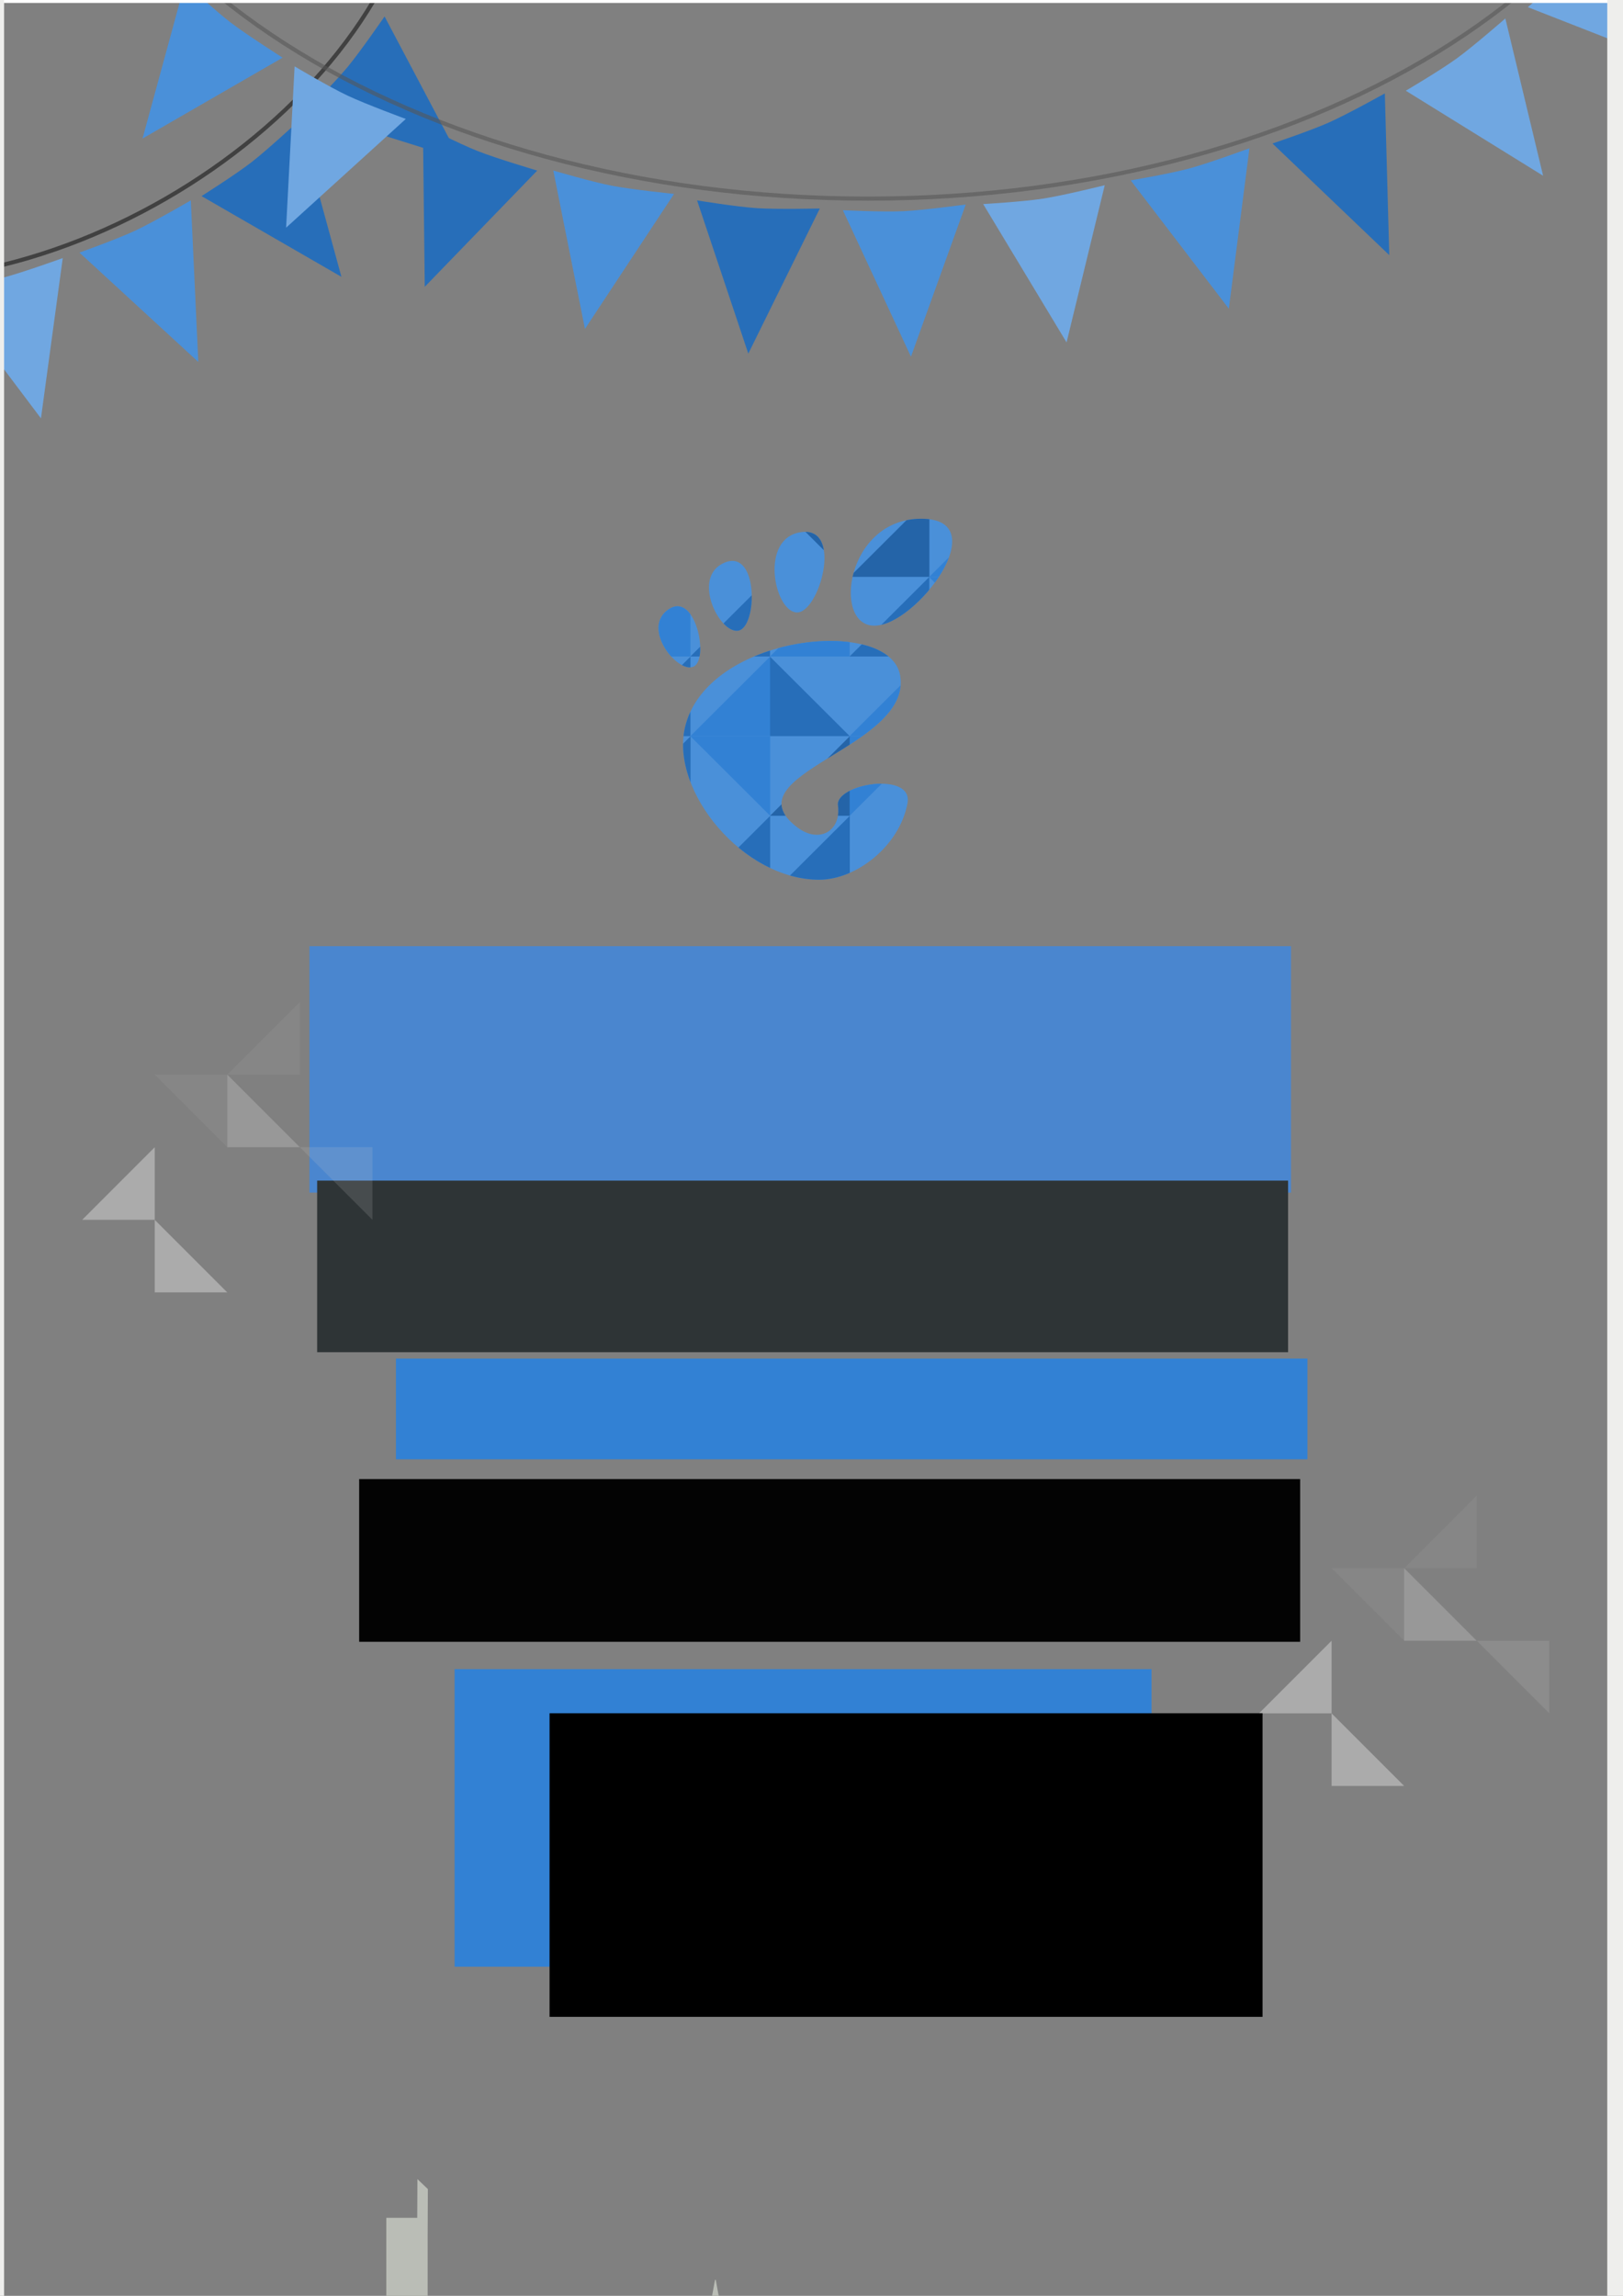 <svg xmlns="http://www.w3.org/2000/svg" xmlns:svg="http://www.w3.org/2000/svg" id="svg8" width="210mm" height="297mm" version="1.1" viewBox="0 0 210 297"><rect x="0" y="0" width="210" height="297" fill="#808080" stroke="none"/><defs id="defs2"><clipPath id="clipPath11622" clipPathUnits="userSpaceOnUse"><g id="g11624" transform="matrix(0.97,0,0,0.97,2344.661,919.358)"><g id="g11626"><path id="path11628" fill="#2e3436" d="m -1380.549,-396.694 c -11.948,0 -14.193,17.022 -7.469,17.022 6.721,0.001 19.421,-17.022 7.469,-17.022 z"/><path id="path11630" fill="#2e3436" d="m -1400.394,-381.782 c 3.582,0.22 7.508,-13.66 0.78,-12.788 -6.726,0.873 -4.361,12.571 -0.78,12.788 z"/><path id="path11632" fill="#2e3436" d="m -1416.799,-373.157 c 2.545,-1.122 0.327,-12.084 -4.003,-9.092 -4.327,2.991 1.458,10.212 4.003,9.092 z"/><path id="path11634" fill="#2e3436" d="m -1409.627,-378.894 c 3.032,-0.619 3.197,-13.05 -2.206,-10.82 -5.406,2.23 -0.821,11.438 2.206,10.82 z"/><path id="path11636" fill="#2e3436" d="m -1393.798,-351.072 c 0.537,4.105 -3.014,6.134 -6.491,3.487 -11.07,-8.428 18.329,-12.634 16.39,-24.147 -1.606,-9.558 -30.933,-6.617 -34.273,8.34 -2.261,10.114 9.305,24.147 21.371,24.147 5.938,0 12.785,-5.361 14.067,-12.151 0.977,-5.179 -11.514,-3.102 -11.064,0.324 z"/></g></g></clipPath></defs><g id="layer1"><path color="#000" style="isolation:auto;mix-blend-mode:normal;solid-color:#000;solid-opacity:1" id="rect5063-1-8-7-3-7-5-9-2-2-2-9-0-9-3-6" fill="#276eb9" fill-opacity="1" fill-rule="nonzero" stroke="none" stroke-dasharray="none" stroke-dashoffset="0" stroke-linecap="round" stroke-linejoin="round" stroke-miterlimit="4" stroke-opacity="1" stroke-width=".529" d="M 39.598,14.382 59.541,20.629 49.759,2.131 c 0,0 -3.075,4.465 -4.769,6.52 -1.694,2.055 -5.392,5.731 -5.392,5.731 z" clip-rule="nonzero" color-interpolation="sRGB" color-interpolation-filters="linearRGB" color-rendering="auto" display="inline" enable-background="accumulate" image-rendering="auto" opacity="1" overflow="visible" shape-rendering="auto" text-rendering="auto" vector-effect="none" visibility="visible"/><ellipse color-interpolation="sRGB" style="isolation:auto;mix-blend-mode:normal;solid-color:#000;solid-opacity:1" id="path4485" cx="5.725" cy="-1.898" fill="none" fill-opacity="1" fill-rule="nonzero" stroke="#000" stroke-dasharray="none" stroke-dashoffset="0" stroke-linecap="round" stroke-linejoin="round" stroke-miterlimit="4" stroke-opacity="1" stroke-width=".529" clip-rule="nonzero" color="#000" color-interpolation-filters="linearRGB" color-rendering="auto" display="inline" enable-background="accumulate" image-rendering="auto" opacity=".491" overflow="visible" rx="54.523" ry="34.879" shape-rendering="auto" text-rendering="auto" transform="rotate(-30)" vector-effect="none" visibility="visible"/><path id="path4485-3" fill="#565656" fill-opacity=".58" fill-rule="nonzero" stroke="none" stroke-dasharray="none" stroke-dashoffset="0" stroke-linecap="round" stroke-linejoin="round" stroke-miterlimit="4" stroke-opacity="1" stroke-width=".529" d="m 112.287,-111.412 c -29.503,0 -56.216,7.667 -75.572,20.082 -19.356,12.415 -31.367,29.598 -31.367,48.604 10e-8,19.005 12.011,36.189 31.367,48.604 19.356,12.415 46.069,20.082 75.572,20.082 29.503,0 56.218,-7.667 75.574,-20.082 19.356,-12.415 31.365,-29.598 31.365,-48.604 0,-19.005 -12.009,-36.189 -31.365,-48.604 -19.356,-12.415 -46.071,-20.082 -75.574,-20.082 z m 0,0.529 c 29.412,0 56.034,7.649 75.287,19.998 19.253,12.349 31.123,29.376 31.123,48.158 0,18.782 -11.87,35.809 -31.123,48.158 C 168.321,17.78 141.699,25.43 112.287,25.43 82.876,25.43 56.253,17.78 37,5.432 17.747,-6.917 5.877,-23.944 5.877,-42.727 5.877,-61.509 17.747,-78.536 37,-90.885 56.253,-103.234 82.876,-110.883 112.287,-110.883 Z" baseline-shift="baseline" clip-rule="nonzero" color="#000" color-interpolation="sRGB" color-interpolation-filters="linearRGB" color-rendering="auto" direction="ltr" display="inline" dominant-baseline="auto" enable-background="accumulate" font-family="sans-serif" font-size="medium" font-stretch="normal" font-style="normal" font-variant="normal" font-weight="normal" image-rendering="auto" letter-spacing="normal" opacity="1" overflow="visible" shape-rendering="auto" text-anchor="start" text-decoration="none" text-rendering="auto" vector-effect="none" visibility="visible" word-spacing="normal" writing-mode="lr-tb" style="line-height:normal;font-variant-ligatures:normal;font-variant-position:normal;font-variant-caps:normal;font-variant-numeric:normal;font-variant-alternates:normal;font-feature-settings:normal;text-indent:0;text-align:start;text-decoration-line:none;text-decoration-style:solid;text-decoration-color:#000;text-transform:none;text-orientation:mixed;white-space:normal;shape-padding:0;isolation:auto;mix-blend-mode:normal;solid-color:#000;solid-opacity:1"/><flowRoot id="flowRoot7910" fill="#4a86cf" fill-opacity="1" stroke="none" stroke-width=".938" font-family="Source Sans Pro" font-size="35" font-stretch="normal" font-style="normal" font-variant="normal" font-weight="normal" letter-spacing="0" text-anchor="middle" transform="matrix(0.282,0,0,0.282,-509.199,-850.098)" word-spacing="0" writing-mode="lr-tb" xml:space="preserve" style="line-height:125%;-inkscape-font-specification:'Source Sans Pro, Normal';text-align:center"><flowRegion id="flowRegion7912" stroke-width=".938"><rect id="rect7914" width="450.366" height="113.044" x="1947.652" y="3448.592" fill="#4a86cf" fill-opacity="1" stroke-width=".938" font-family="Source Sans Pro" font-size="35" font-stretch="normal" font-style="normal" font-variant="normal" font-weight="normal" text-anchor="middle" writing-mode="lr-tb" style="line-height:125%;-inkscape-font-specification:'Source Sans Pro, Normal';text-align:center"/></flowRegion><flowPara id="flowPara7916" fill="#4a86cf" fill-opacity="1" stroke-width=".938" font-family="Source Sans Pro" font-size="35" font-stretch="normal" font-style="normal" font-variant="normal" font-weight="200" text-anchor="middle" writing-mode="lr-tb" style="line-height:125%;-inkscape-font-specification:'Source Sans Pro Ultra-Light';text-align:center">Invitation to GNOME&apos;s</flowPara><flowPara id="flowPara4699" fill="#4a86cf" fill-opacity="1" stroke-width=".938" font-family="Source Sans Pro" font-size="35" font-stretch="normal" font-style="normal" font-variant="normal" font-weight="200" text-anchor="middle" writing-mode="lr-tb" style="line-height:125%;-inkscape-font-specification:'Source Sans Pro Ultra-Light';text-align:center">20th anniversary</flowPara></flowRoot><flowRoot id="flowRoot25360" fill="#2e3436" fill-opacity="1" stroke="none" stroke-linecap="butt" stroke-linejoin="miter" stroke-opacity="1" stroke-width="1.6" display="inline" enable-background="new" font-family="Source Sans Pro" font-size="11.238" font-stretch="normal" font-style="normal" font-variant="normal" font-weight="normal" letter-spacing=".04" text-anchor="start" transform="matrix(0.353,0,0,0.352,-206.063,-66.007)" word-spacing="0" writing-mode="lr-tb" xml:space="preserve" style="line-height:150%;-inkscape-font-specification:'Source Sans Pro, Normal';text-align:start"><flowRegion id="flowRegion25342" fill="#2e3436" stroke-width="1.6"><rect id="rect25340" width="355.885" height="63.06" x="700" y="621.417" fill="#2e3436" stroke-width="1.6" font-family="Source Sans Pro" font-size="11.238" font-stretch="normal" font-style="normal" font-variant="normal" font-weight="normal" text-anchor="start" writing-mode="lr-tb" style="line-height:150%;-inkscape-font-specification:'Source Sans Pro, Normal';text-align:start"/></flowRegion><flowPara style="text-align:center" id="flowPara25358" fill="#2e3436" stroke-width="1.6" font-size="12.001" text-anchor="middle">This year, the GNOME project will have been running for twenty years. To celebrate this occasion, a special celebration will be taking place during GUADEC.</flowPara></flowRoot><g id="g6776" fill="#c9c9c9" fill-opacity="1" stroke-width="1.665" display="inline" opacity=".828" transform="matrix(0.313,0,0,-0.313,117.059,431.228)"><path id="path6778" fill="#c9c9c9" fill-opacity="1" stroke-width="1.665" d="m 266.464,669.588 -30,30 h 30 z" enable-background="new" opacity=".2"/><path id="path6780" fill="#c9c9c9" fill-opacity="1" stroke-width="1.665" d="m 206.464,699.59 -30,29.998 h 30 z" enable-background="new" opacity=".1"/><path id="path6782" fill="#c9c9c9" fill-opacity="1" stroke-width="1.665" d="m 206.464,729.588 29.999,30.003 v -30.003 z" enable-background="new" opacity=".1"/><path id="path6784" fill="#c9c9c9" fill-opacity="1" stroke-width="1.665" d="m 206.464,729.587 30,-29.999 h -30 z" enable-background="new" opacity=".4"/><path id="path6786" fill="#c9c9c9" fill-opacity="1" stroke-width="1.665" d="m 176.464,699.593 -29.993,-30.004 h 29.993 z" enable-background="new" opacity=".7"/><path id="path6788" fill="#c9c9c9" fill-opacity="1" stroke-width="1.665" d="m 206.464,639.588 -30,29.997 v -29.997 z" enable-background="new" opacity=".7"/></g><g id="g7936" stroke-width=".938" clip-path="url(#clipPath11622)" transform="matrix(0.838,0,0,0.838,-723.437,-380.858)"><rect id="rect7938" width="121.958" height="172.076" x="920.665" y="469.801" fill="#4a90d9" fill-opacity="1" fill-rule="nonzero" stroke="none" stroke-width=".937" color="#000" display="inline" enable-background="accumulate" overflow="visible" visibility="visible" style="marker:none"/><g id="g7940" fill="#276eb9" fill-opacity="1" stroke-width=".938"><path id="path7944" fill="#276eb9" fill-opacity="1" fill-rule="nonzero" stroke="none" stroke-width=".938" d="M 933.035,494.367 V 482.096 H 920.729 Z" color="#000" display="inline" enable-background="accumulate" overflow="visible" visibility="visible" style="marker:none"/><path id="path7946" fill="#276eb9" fill-opacity="1" fill-rule="nonzero" stroke="none" stroke-width=".938" d="m 969.913,482.096 v 12.272 H 957.606 Z" color="#000" display="inline" enable-background="accumulate" overflow="visible" visibility="visible" style="marker:none"/><path id="path7948" fill="#276eb9" fill-opacity="1" fill-rule="nonzero" stroke="none" stroke-width=".938" d="m 933.021,494.388 v 12.272 h -12.307 z" color="#000" display="inline" enable-background="accumulate" overflow="visible" visibility="visible" style="marker:none"/><path id="path7950" fill="#276eb9" fill-opacity="1" fill-rule="nonzero" stroke="none" stroke-width=".938" d="m 945.314,494.388 v 12.272 h -12.307 z" color="#000" display="inline" enable-background="accumulate" overflow="visible" visibility="visible" style="marker:none"/><path id="path7952" fill="#276eb9" fill-opacity="1" fill-rule="nonzero" stroke="none" stroke-width=".938" d="m 957.606,494.388 v 12.272 h -12.307 z" color="#000" display="inline" enable-background="accumulate" overflow="visible" visibility="visible" style="marker:none"/><path id="path7956" fill="#276eb9" fill-opacity="1" fill-rule="nonzero" stroke="none" stroke-width=".938" d="M 933.021,518.952 V 506.68 H 920.714 Z" color="#000" display="inline" enable-background="accumulate" overflow="visible" visibility="visible" style="marker:none"/><path id="path7958" fill="#276eb9" fill-opacity="1" fill-rule="nonzero" stroke="none" stroke-width=".938" d="m 945.314,506.68 v 12.272 h -12.307 z" color="#000" display="inline" enable-background="accumulate" overflow="visible" visibility="visible" style="marker:none"/><path id="path7960" fill="#276eb9" fill-opacity="1" fill-rule="nonzero" stroke="none" stroke-width=".938" d="M 945.299,518.952 V 506.68 H 957.606 Z" color="#000" display="inline" enable-background="accumulate" overflow="visible" visibility="visible" style="marker:none"/><path id="path7978" fill="#276eb9" fill-opacity="1" fill-rule="nonzero" stroke="none" stroke-width=".938" d="m 969.898,555.85 v 12.272 h -12.307 z" color="#000" display="inline" enable-background="accumulate" overflow="visible" visibility="visible" style="marker:none"/><path id="path7998" fill="#276eb9" fill-opacity="1" fill-rule="nonzero" stroke="none" stroke-width=".938" d="m 1019.082,518.973 v 12.272 h -12.307 z" color="#000" display="inline" enable-background="accumulate" overflow="visible" visibility="visible" style="marker:none"/><path id="path8000" fill="#276eb9" fill-opacity="1" fill-rule="nonzero" stroke="none" stroke-width=".938" d="m 982.191,543.558 v 12.272 h -12.307 z" color="#000" display="inline" enable-background="accumulate" overflow="visible" visibility="visible" style="marker:none"/><path id="path8002" fill="#276eb9" fill-opacity="1" fill-rule="nonzero" stroke="none" stroke-width=".938" d="m 1006.776,543.558 v 12.272 h -12.307 z" color="#000" display="inline" enable-background="accumulate" overflow="visible" visibility="visible" style="marker:none"/><path id="path8004" fill="#276eb9" fill-opacity="1" fill-rule="nonzero" stroke="none" stroke-width=".938" d="m 982.177,555.85 v 12.272 h 12.307 z" color="#000" display="inline" enable-background="accumulate" overflow="visible" visibility="visible" style="marker:none"/><path id="path8012" fill="#276eb9" fill-opacity="1" fill-rule="nonzero" stroke="none" stroke-width=".938" d="m 969.913,568.143 v 12.272 H 957.606 Z" color="#000" display="inline" enable-background="accumulate" overflow="visible" visibility="visible" style="marker:none"/><path id="path8018" fill="#276eb9" fill-opacity="1" fill-rule="nonzero" stroke="none" stroke-width=".938" d="m 969.913,580.435 v 12.272 H 957.606 Z" color="#000" display="inline" enable-background="accumulate" overflow="visible" visibility="visible" style="marker:none"/><path id="path8026" fill="#276eb9" fill-opacity="1" fill-rule="nonzero" stroke="none" stroke-width=".938" d="M 982.205,580.435 V 592.707 h -12.307 z" color="#000" display="inline" enable-background="accumulate" overflow="visible" visibility="visible" style="marker:none"/><path id="path8028" fill="#276eb9" fill-opacity="1" fill-rule="nonzero" stroke="none" stroke-width=".938" d="m 994.498,580.435 v 12.272 h -12.307 z" color="#000" display="inline" enable-background="accumulate" overflow="visible" visibility="visible" style="marker:none"/><path id="path8030" fill="#276eb9" fill-opacity="1" fill-rule="nonzero" stroke="none" stroke-width=".938" d="m 1006.79,580.435 v 12.272 h -12.307 z" color="#000" display="inline" enable-background="accumulate" overflow="visible" visibility="visible" style="marker:none"/><path id="path8050" fill="#276eb9" fill-opacity="1" fill-rule="nonzero" stroke="none" stroke-width=".938" d="m 1042.666,532.266 -11.304,11.273 h 11.304 z" color="#000" display="inline" enable-background="accumulate" overflow="visible" visibility="visible" style="marker:none"/></g><g id="g8066" fill="#2464a8" fill-opacity="1" stroke-width=".938" transform="translate(-159.526)"><path id="path8068" fill="#2464a8" fill-opacity="1" fill-rule="nonzero" stroke="none" stroke-width=".938" d="m 1092.562,469.803 v 12.272 h -12.307 z" color="#000" display="inline" enable-background="accumulate" overflow="visible" visibility="visible" style="marker:none"/><path id="path8070" fill="#2464a8" fill-opacity="1" fill-rule="nonzero" stroke="none" stroke-width=".938" d="m 1104.854,469.803 v 12.272 h -12.307 z" color="#000" display="inline" enable-background="accumulate" overflow="visible" visibility="visible" style="marker:none"/><path id="path8074" fill="#2464a8" fill-opacity="1" fill-rule="nonzero" stroke="none" stroke-width=".938" d="m 1104.854,482.096 v 12.272 h -12.307 z" color="#000" display="inline" enable-background="accumulate" overflow="visible" visibility="visible" style="marker:none"/><path id="path8084" fill="#2464a8" fill-opacity="1" fill-rule="nonzero" stroke="none" stroke-width=".938" d="m 1166.316,531.265 v 12.272 h -12.307 z" color="#000" display="inline" enable-background="accumulate" overflow="visible" visibility="visible" style="marker:none"/><path id="path8090" fill="#2464a8" fill-opacity="1" fill-rule="nonzero" stroke="none" stroke-width=".938" d="m 1154.024,568.143 v 12.272 h -12.307 z" color="#000" display="inline" enable-background="accumulate" overflow="visible" visibility="visible" style="marker:none"/><path id="path8096" fill="#2464a8" fill-opacity="1" fill-rule="nonzero" stroke="none" stroke-width=".938" d="m 1190.901,482.096 v 12.272 h -12.307 z" color="#000" display="inline" enable-background="accumulate" overflow="visible" visibility="visible" style="marker:none"/><path id="path8098" fill="#2464a8" fill-opacity="1" fill-rule="nonzero" stroke="none" stroke-width=".938" d="m 1190.888,482.097 v 12.272 l 11.304,-11.273 v -0.999 z" color="#000" display="inline" enable-background="accumulate" overflow="visible" visibility="visible" style="marker:none"/><path id="path8108" fill="#2464a8" fill-opacity="1" fill-rule="nonzero" stroke="none" stroke-width=".938" d="m 1154.024,543.414 v -12.272 h -12.307 z" color="#000" display="inline" enable-background="accumulate" overflow="visible" visibility="visible" style="marker:none"/></g><g id="g8110" fill="#3281d4" fill-opacity="1" stroke-width=".938" transform="translate(-319.052)"><path id="path8122" fill="#3281d4" fill-opacity="1" fill-rule="nonzero" stroke="none" stroke-width=".938" d="m 1288.951,543.558 v 12.272 h -12.307 z" color="#000" display="inline" enable-background="accumulate" overflow="visible" visibility="visible" style="marker:none"/><path id="path8136" fill="#3281d4" fill-opacity="1" fill-rule="nonzero" stroke="none" stroke-width=".938" d="M 1301.258,518.973 V 531.245 H 1288.951 Z" color="#000" display="inline" enable-background="accumulate" overflow="visible" visibility="visible" style="marker:none"/><path id="path8138" fill="#3281d4" fill-opacity="1" fill-rule="nonzero" stroke="none" stroke-width=".938" d="m 1313.55,518.973 v 12.272 h -12.307 z" color="#000" display="inline" enable-background="accumulate" overflow="visible" visibility="visible" style="marker:none"/><path id="path8140" fill="#3281d4" fill-opacity="1" fill-rule="nonzero" stroke="none" stroke-width=".938" d="M 1325.843,518.973 V 531.245 H 1313.536 Z" color="#000" display="inline" enable-background="accumulate" overflow="visible" visibility="visible" style="marker:none"/><path id="path8142" fill="#3281d4" fill-opacity="1" fill-rule="nonzero" stroke="none" stroke-width=".938" d="M 1301.258,543.537 V 531.265 H 1288.951 Z" color="#000" display="inline" enable-background="accumulate" overflow="visible" visibility="visible" style="marker:none"/><path id="path8146" fill="#3281d4" fill-opacity="1" fill-rule="nonzero" stroke="none" stroke-width=".938" d="m 1338.135,531.265 v 12.272 h -12.307 z" color="#000" display="inline" enable-background="accumulate" overflow="visible" visibility="visible" style="marker:none"/><path id="path8148" fill="#3281d4" fill-opacity="1" fill-rule="nonzero" stroke="none" stroke-width=".938" d="m 1313.536,543.558 v 12.272 h -12.307 z" color="#000" display="inline" enable-background="accumulate" overflow="visible" visibility="visible" style="marker:none"/><path id="path8150" fill="#3281d4" fill-opacity="1" fill-rule="nonzero" stroke="none" stroke-width=".938" d="m 1338.121,555.83 v -12.272 h -12.307 z" color="#000" display="inline" enable-background="accumulate" overflow="visible" visibility="visible" style="marker:none"/><path id="path8152" fill="#3281d4" fill-opacity="1" fill-rule="nonzero" stroke="none" stroke-width=".938" d="m 1301.244,555.85 v 12.272 h -12.307 z" color="#000" display="inline" enable-background="accumulate" overflow="visible" visibility="visible" style="marker:none"/><path id="path8154" fill="#3281d4" fill-opacity="1" fill-rule="nonzero" stroke="none" stroke-width=".938" d="m 1325.828,555.85 v 12.272 h -12.307 z" color="#000" display="inline" enable-background="accumulate" overflow="visible" visibility="visible" style="marker:none"/><path id="path8168" fill="#3281d4" fill-opacity="1" fill-rule="nonzero" stroke="none" stroke-width=".938" d="M 1301.258,580.415 V 568.143 H 1288.951 Z" color="#000" display="inline" enable-background="accumulate" overflow="visible" visibility="visible" style="marker:none"/><path id="path8170" fill="#3281d4" fill-opacity="1" fill-rule="nonzero" stroke="none" stroke-width=".938" d="m 1351.072,580.415 v -12.272 h 12.307 z" color="#000" display="inline" enable-background="accumulate" overflow="visible" visibility="visible" style="marker:none"/><path id="path8186" fill="#3281d4" fill-opacity="1" fill-rule="nonzero" stroke="none" stroke-width=".938" d="m 1313.536,580.415 v -12.272 h 12.307 z" color="#000" display="inline" enable-background="accumulate" overflow="visible" visibility="visible" style="marker:none"/></g></g><path color="#000" style="isolation:auto;mix-blend-mode:normal;solid-color:#000;solid-opacity:1" id="rect5063-1-8-7-3-7-5-9-2-2" fill="#276eb9" fill-opacity="1" fill-rule="nonzero" stroke="none" stroke-dasharray="none" stroke-dashoffset="0" stroke-linecap="round" stroke-linejoin="round" stroke-miterlimit="4" stroke-opacity="1" stroke-width=".529" d="m 90.194,25.925 6.629,19.819 9.253,-18.769 c 0,0 -5.42,0.126 -8.078,-0.041 -2.658,-0.167 -7.804,-1.009 -7.804,-1.009 z" clip-rule="nonzero" color-interpolation="sRGB" color-interpolation-filters="linearRGB" color-rendering="auto" display="inline" enable-background="accumulate" image-rendering="auto" opacity="1" overflow="visible" shape-rendering="auto" text-rendering="auto" vector-effect="none" visibility="visible"/><rect id="rect5363-2" width="137.323" height="138.071" x="-137.51" y="-63.894" fill="#fff" fill-opacity="1" fill-rule="nonzero" stroke="none" stroke-dasharray="none" stroke-dashoffset="0" stroke-linecap="round" stroke-linejoin="round" stroke-miterlimit="4" stroke-opacity="1" stroke-width=".529" clip-rule="nonzero" color="#000" color-interpolation="sRGB" color-interpolation-filters="linearRGB" color-rendering="auto" display="inline" enable-background="accumulate" image-rendering="auto" opacity="1" overflow="visible" shape-rendering="auto" text-rendering="auto" vector-effect="none" visibility="visible" style="isolation:auto;mix-blend-mode:normal;solid-color:#000;solid-opacity:1"/><path id="path8696" fill="#babdb6" fill-opacity="1" fill-rule="nonzero" stroke="none" stroke-dasharray="none" stroke-dashoffset="0" stroke-linecap="butt" stroke-linejoin="miter" stroke-miterlimit="4" stroke-opacity="1" stroke-width=".158" marker-end="none" marker-mid="none" marker-start="none" d="m 55.362,283.19 -0.029,5.826 v 26.008 h -3.915 v -12.856 l -1.432,-1.129 v -14.13 h 3.999 l 0.024,-5.005 z" clip-rule="nonzero" color="#000" color-interpolation="sRGB" color-interpolation-filters="linearRGB" color-rendering="auto" display="inline" enable-background="accumulate" image-rendering="auto" opacity="1" overflow="visible" paint-order="normal" shape-rendering="auto" text-rendering="auto" visibility="visible" style="isolation:auto;mix-blend-mode:normal;solid-color:#000;solid-opacity:1;marker:none"/><path clip-path="none" style="isolation:auto;mix-blend-mode:normal;solid-color:#000;solid-opacity:1;marker:none" id="path7917" fill="#babdb6" fill-opacity="1" fill-rule="nonzero" stroke="none" stroke-dasharray="none" stroke-dashoffset="0" stroke-linecap="square" stroke-linejoin="miter" stroke-miterlimit="4" stroke-opacity="1" stroke-width=".249" marker-end="none" marker-mid="none" marker-start="none" d="m 64.695,306.59 c -5.73,0.005 -10.591,2.601 -11.429,6.104 h 22.861 c -0.838,-3.504 -5.701,-6.1 -11.432,-6.104 z m 0,2.08 c 0.253,0 0.457,0.204 0.457,0.457 0,0.253 -0.204,0.457 -0.457,0.457 -0.253,0 -0.457,-0.204 -0.457,-0.457 0,-0.253 0.204,-0.457 0.457,-0.457 z" clip-rule="nonzero" color="#000" color-interpolation="sRGB" color-interpolation-filters="linearRGB" color-rendering="auto" display="inline" enable-background="accumulate" image-rendering="auto" opacity="1" overflow="visible" paint-order="normal" shape-rendering="auto" text-rendering="auto" vector-effect="none" visibility="visible"/><path clip-rule="nonzero" style="isolation:auto;mix-blend-mode:normal;solid-color:#000;solid-opacity:1;marker:none" id="path8078-3" fill="#babdb6" fill-opacity="1" fill-rule="nonzero" stroke="none" stroke-dasharray="none" stroke-dashoffset="0" stroke-linecap="square" stroke-linejoin="miter" stroke-miterlimit="4" stroke-opacity="1" stroke-width=".249" marker-end="none" marker-mid="none" marker-start="none" d="m 92.515,294.937 -1.031,5.657 -0.176,0.025 0.025,-0.327 h -0.251 l -0.126,0.93 v 1.332 l -0.176,-0.553 -0.358,1.338 v 6.959 h 2.091 0.103 2.091 v -6.959 l -0.358,-1.338 -0.176,0.553 v -1.332 l -0.126,-0.93 H 93.795 l 0.025,0.327 -0.176,-0.025 -1.031,-5.657 z" color="#000" color-interpolation="sRGB" color-interpolation-filters="linearRGB" color-rendering="auto" display="inline" enable-background="accumulate" image-rendering="auto" opacity="1" overflow="visible" paint-order="normal" shape-rendering="auto" text-rendering="auto" vector-effect="none" visibility="visible"/><path clip-rule="nonzero" style="isolation:auto;mix-blend-mode:normal;solid-color:#000;solid-opacity:1;marker:none" id="path8083" fill="#babdb6" fill-opacity="1" fill-rule="nonzero" stroke="none" stroke-dasharray="none" stroke-dashoffset="0" stroke-linecap="square" stroke-linejoin="miter" stroke-miterlimit="4" stroke-opacity="1" stroke-width=".249" marker-end="none" marker-mid="none" marker-start="none" d="m 151.01,303.673 -1.548,0.815 h -0.263 l -13.592,7.847 16.483,-0.218 v -7.071 c 0,-0.316 -0.167,-0.558 -0.564,-0.558 h -1.865 l 1.379,-0.725 h 0.651 l 0.128,-0.081 z" color="#000" color-interpolation="sRGB" color-interpolation-filters="linearRGB" color-rendering="auto" display="inline" enable-background="accumulate" image-rendering="auto" opacity="1" overflow="visible" paint-order="normal" shape-rendering="auto" text-rendering="auto" vector-effect="none" visibility="visible"/><path clip-rule="nonzero" style="isolation:auto;mix-blend-mode:normal;solid-color:#000;solid-opacity:1;marker:none" id="rect8088" fill="#babdb6" fill-opacity="1" fill-rule="nonzero" stroke="none" stroke-dasharray="none" stroke-dashoffset="0" stroke-linecap="square" stroke-linejoin="miter" stroke-miterlimit="4" stroke-opacity="1" stroke-width=".249" marker-end="none" marker-mid="none" marker-start="none" d="m 128.752,304.896 -0.024,2.794 V 312.75 h 10.299 v -2.914 h -2.519 l -1.034,-2.146 h -5.581 l -0.049,-2.778 -0.346,-0.015 -0.028,2.588 -0.322,0.205 -0.049,-2.778 z" color="#000" color-interpolation="sRGB" color-interpolation-filters="linearRGB" color-rendering="auto" display="inline" enable-background="accumulate" image-rendering="auto" opacity="1" overflow="visible" paint-order="normal" shape-rendering="auto" text-rendering="auto" vector-effect="none" visibility="visible"/><path clip-rule="nonzero" style="isolation:auto;mix-blend-mode:normal;solid-color:#000;solid-opacity:1;marker:none" id="path8095" fill="#babdb6" fill-opacity="1" fill-rule="nonzero" stroke="none" stroke-dasharray="none" stroke-dashoffset="0" stroke-linecap="square" stroke-linejoin="miter" stroke-miterlimit="4" stroke-opacity="1" stroke-width=".249" marker-end="none" marker-mid="none" marker-start="none" d="m 108.683,299.443 -0.044,0.334 c -0.686,0.032 -1.251,0.511 -1.356,1.144 -0.008,0.047 -0.144,0.095 -0.146,0.148 h 0.547 c 0.011,-0.195 0.173,-0.348 0.368,-0.348 0.195,1.3e-4 0.357,0.153 0.368,0.348 h 0.11 0.36 0.115 c 0.011,-0.195 0.173,-0.348 0.368,-0.348 0.195,1.3e-4 0.357,0.153 0.368,0.348 h 0.544 c -0.003,-0.056 -0.139,-0.098 -0.148,-0.148 -0.111,-0.644 -0.697,-1.134 -1.402,-1.146 l -0.043,-0.332 z m -0.631,1.346 c -0.166,-4e-5 -0.301,0.135 -0.301,0.301 7e-5,0.002 1.3e-4,0.003 1.8e-4,0.006 h -0.003 v 0.036 h -0.476 c 0.135,0.184 0.209,0.405 0.209,0.634 -5.4e-4,0.271 -0.104,0.532 -0.289,0.731 l -0.076,-0.162 -0.204,-0.002 0.01,0.634 h -0.371 v 8.869 h 4.33 v -8.869 h -0.371 l 0.01,-0.634 -0.204,0.002 -0.077,0.162 c -0.185,-0.198 -0.288,-0.459 -0.289,-0.731 1.3e-4,-0.229 0.074,-0.451 0.209,-0.634 h -0.49 v -0.062 h 0.002 c -0.011,-0.158 -0.142,-0.28 -0.3,-0.28 -0.166,-4e-5 -0.301,0.135 -0.301,0.301 7e-5,0.002 1.2e-4,0.003 1.9e-4,0.006 h -0.003 v 0.036 h -0.18 -0.36 -0.18 v -0.062 h 0.002 c -0.011,-0.158 -0.142,-0.28 -0.3,-0.28 z" color="#000" color-interpolation="sRGB" color-interpolation-filters="linearRGB" color-rendering="auto" display="inline" enable-background="accumulate" image-rendering="auto" opacity="1" overflow="visible" paint-order="normal" shape-rendering="auto" text-rendering="auto" vector-effect="none" visibility="visible"/><path clip-rule="nonzero" style="isolation:auto;mix-blend-mode:normal;solid-color:#000;solid-opacity:1;marker:none" id="path8114-1" fill="#babdb6" fill-opacity="1" fill-rule="nonzero" stroke="none" stroke-dasharray="none" stroke-dashoffset="0" stroke-linecap="square" stroke-linejoin="miter" stroke-miterlimit="4" stroke-opacity="1" stroke-width=".249" marker-end="none" marker-mid="none" marker-start="none" d="m 45.517,306.904 -1.444,2.502 v 3.306 h 1.846 v -2.943 h 0.005 a 0.675,0.675 0 0 1 0.673,-0.636 0.675,0.675 0 0 1 0.675,0.675 0.675,0.675 0 0 1 -0.005,0.079 v 2.825 h 0.491 v -2.943 h 0.005 a 0.675,0.675 0 0 1 0.673,-0.636 0.675,0.675 0 0 1 0.675,0.675 0.675,0.675 0 0 1 -0.005,0.079 v 2.825 h 0.491 v -2.943 h 0.005 a 0.675,0.675 0 0 1 0.673,-0.636 0.675,0.675 0 0 1 0.675,0.675 0.675,0.675 0 0 1 -0.005,0.079 v 2.825 h 1.864 v -5.808 z" color="#000" color-interpolation="sRGB" color-interpolation-filters="linearRGB" color-rendering="auto" display="inline" enable-background="accumulate" image-rendering="auto" opacity="1" overflow="visible" paint-order="normal" shape-rendering="auto" text-rendering="auto" vector-effect="none" visibility="visible"/><path clip-rule="nonzero" style="isolation:auto;mix-blend-mode:normal;solid-color:#000;solid-opacity:1;marker:none" id="rect8129" fill="#babdb6" fill-opacity="1" fill-rule="nonzero" stroke="none" stroke-dasharray="none" stroke-dashoffset="0" stroke-linecap="square" stroke-linejoin="miter" stroke-miterlimit="4" stroke-opacity="1" stroke-width=".249" marker-end="none" marker-mid="none" marker-start="none" d="m 75.939,310.499 h 4.224 l 1.006,2.615 H 75.939 Z" color="#000" color-interpolation="sRGB" color-interpolation-filters="linearRGB" color-rendering="auto" display="inline" enable-background="accumulate" image-rendering="auto" opacity="1" overflow="visible" paint-order="normal" shape-rendering="auto" text-rendering="auto" vector-effect="none" visibility="visible"/><path clip-rule="nonzero" style="isolation:auto;mix-blend-mode:normal;solid-color:#000;solid-opacity:1;marker:none" id="rect8131" fill="#babdb6" fill-opacity="1" fill-rule="nonzero" stroke="none" stroke-dasharray="none" stroke-dashoffset="0" stroke-linecap="square" stroke-linejoin="miter" stroke-miterlimit="4" stroke-opacity="1" stroke-width=".249" marker-end="none" marker-mid="none" marker-start="none" d="m 81.068,309.996 1.013,-1.529 0.853,1.529 h 15.487 v 2.615 H 81.068 Z" color="#000" color-interpolation="sRGB" color-interpolation-filters="linearRGB" color-rendering="auto" display="inline" enable-background="accumulate" image-rendering="auto" opacity="1" overflow="visible" paint-order="normal" shape-rendering="auto" text-rendering="auto" vector-effect="none" visibility="visible"/><rect id="rect8135" width=".569" height="1.707" x="84.25" y="309.238" fill="#babdb6" fill-opacity="1" fill-rule="nonzero" stroke="none" stroke-dasharray="none" stroke-dashoffset="0" stroke-linecap="square" stroke-linejoin="miter" stroke-miterlimit="4" stroke-opacity="1" stroke-width=".249" marker-end="none" marker-mid="none" marker-start="none" clip-rule="nonzero" color="#000" color-interpolation="sRGB" color-interpolation-filters="linearRGB" color-rendering="auto" display="inline" enable-background="accumulate" image-rendering="auto" opacity="1" overflow="visible" paint-order="normal" shape-rendering="auto" text-rendering="auto" vector-effect="none" visibility="visible" style="isolation:auto;mix-blend-mode:normal;solid-color:#000;solid-opacity:1;marker:none"/><rect id="rect8137" width=".533" height="1.28" x="85.032" y="309.523" fill="#babdb6" fill-opacity="1" fill-rule="nonzero" stroke="none" stroke-dasharray="none" stroke-dashoffset="0" stroke-linecap="square" stroke-linejoin="miter" stroke-miterlimit="4" stroke-opacity="1" stroke-width=".249" marker-end="none" marker-mid="none" marker-start="none" clip-rule="nonzero" color="#000" color-interpolation="sRGB" color-interpolation-filters="linearRGB" color-rendering="auto" display="inline" enable-background="accumulate" image-rendering="auto" opacity="1" overflow="visible" paint-order="normal" shape-rendering="auto" text-rendering="auto" vector-effect="none" visibility="visible" style="isolation:auto;mix-blend-mode:normal;solid-color:#000;solid-opacity:1;marker:none"/><path clip-rule="nonzero" style="isolation:auto;mix-blend-mode:normal;solid-color:#000;solid-opacity:1;marker:none" id="path8139" fill="#babdb6" fill-opacity="1" fill-rule="nonzero" stroke="none" stroke-dasharray="none" stroke-dashoffset="0" stroke-linecap="square" stroke-linejoin="miter" stroke-miterlimit="4" stroke-opacity="1" stroke-width=".249" marker-end="none" marker-mid="none" marker-start="none" d="m 101.618,307.546 a 4.207,1.886 0 0 0 -4.207,1.886 4.207,1.886 0 0 0 0.076,0.351 h 0.324 v 2.538 h 7.613 v -2.538 h 0.325 a 4.207,1.886 0 0 0 0.076,-0.351 4.207,1.886 0 0 0 -4.207,-1.886 z m -1.514,2.27 h 0.642 v 1.903 h -0.642 z m 1.221,0 h 0.641 v 1.903 h -0.641 z m 1.2,0 h 0.641 v 1.903 h -0.641 z" color="#000" color-interpolation="sRGB" color-interpolation-filters="linearRGB" color-rendering="auto" display="inline" enable-background="accumulate" image-rendering="auto" opacity="1" overflow="visible" paint-order="normal" shape-rendering="auto" text-rendering="auto" vector-effect="none" visibility="visible"/><rect id="rect8161" width="6.516" height="1.275" x="104.734" y="310.882" fill="#babdb6" fill-opacity="1" fill-rule="nonzero" stroke="none" stroke-dasharray="none" stroke-dashoffset="0" stroke-linecap="square" stroke-linejoin="miter" stroke-miterlimit="4" stroke-opacity="1" stroke-width=".249" marker-end="none" marker-mid="none" marker-start="none" clip-rule="nonzero" color="#000" color-interpolation="sRGB" color-interpolation-filters="linearRGB" color-rendering="auto" display="inline" enable-background="accumulate" image-rendering="auto" opacity="1" overflow="visible" paint-order="normal" shape-rendering="auto" text-rendering="auto" vector-effect="none" visibility="visible" style="isolation:auto;mix-blend-mode:normal;solid-color:#000;solid-opacity:1;marker:none"/><path clip-rule="nonzero" style="isolation:auto;mix-blend-mode:normal;solid-color:#000;solid-opacity:1;marker:none" id="rect8180" fill="#babdb6" fill-opacity="1" fill-rule="nonzero" stroke="none" stroke-dasharray="none" stroke-dashoffset="0" stroke-linecap="square" stroke-linejoin="miter" stroke-miterlimit="4" stroke-opacity="1" stroke-width=".249" marker-end="none" marker-mid="none" marker-start="none" d="m 119.044,307.581 -3.871,1.186 v 0.414 h -0.918 v 3.473 h 9.666 v -3.473 h -1.284 v -0.414 z m -2.485,2.268 h 0.667 v 1.803 h -0.667 z m 1.091,0 h 0.667 v 1.803 h -0.667 z m 1.091,0 h 0.667 v 1.803 h -0.667 z m 1.091,0 h 0.667 v 1.803 h -0.667 z m 1.091,0 h 0.667 v 1.803 h -0.667 z" color="#000" color-interpolation="sRGB" color-interpolation-filters="linearRGB" color-rendering="auto" display="inline" enable-background="accumulate" image-rendering="auto" opacity="1" overflow="visible" paint-order="normal" shape-rendering="auto" text-rendering="auto" vector-effect="none" visibility="visible"/><rect id="rect8186" width="2.003" height="2.204" x="112.424" y="310.016" fill="#babdb6" fill-opacity="1" fill-rule="nonzero" stroke="none" stroke-dasharray="none" stroke-dashoffset="0" stroke-linecap="square" stroke-linejoin="miter" stroke-miterlimit="4" stroke-opacity="1" stroke-width=".249" marker-end="none" marker-mid="none" marker-start="none" clip-rule="nonzero" color="#000" color-interpolation="sRGB" color-interpolation-filters="linearRGB" color-rendering="auto" display="inline" enable-background="accumulate" image-rendering="auto" opacity="1" overflow="visible" paint-order="normal" shape-rendering="auto" text-rendering="auto" vector-effect="none" visibility="visible" style="isolation:auto;mix-blend-mode:normal;solid-color:#000;solid-opacity:1;marker:none"/><rect id="rect8188" width="8.748" height="1.87" x="123.108" y="310.016" fill="#babdb6" fill-opacity="1" fill-rule="nonzero" stroke="none" stroke-dasharray="none" stroke-dashoffset="0" stroke-linecap="square" stroke-linejoin="miter" stroke-miterlimit="4" stroke-opacity="1" stroke-width=".249" marker-end="none" marker-mid="none" marker-start="none" clip-rule="nonzero" color="#000" color-interpolation="sRGB" color-interpolation-filters="linearRGB" color-rendering="auto" display="inline" enable-background="accumulate" image-rendering="auto" opacity="1" overflow="visible" paint-order="normal" shape-rendering="auto" text-rendering="auto" vector-effect="none" visibility="visible" style="isolation:auto;mix-blend-mode:normal;solid-color:#000;solid-opacity:1;marker:none"/><rect id="rect8190" width="2.337" height="2.671" x="125.445" y="308.147" fill="#babdb6" fill-opacity="1" fill-rule="nonzero" stroke="none" stroke-dasharray="none" stroke-dashoffset="0" stroke-linecap="square" stroke-linejoin="miter" stroke-miterlimit="4" stroke-opacity="1" stroke-width=".249" marker-end="none" marker-mid="none" marker-start="none" clip-rule="nonzero" color="#000" color-interpolation="sRGB" color-interpolation-filters="linearRGB" color-rendering="auto" display="inline" enable-background="accumulate" image-rendering="auto" opacity="1" overflow="visible" paint-order="normal" shape-rendering="auto" text-rendering="auto" vector-effect="none" visibility="visible" style="isolation:auto;mix-blend-mode:normal;solid-color:#000;solid-opacity:1;marker:none"/><rect id="rect8192" width="13.221" height="3.406" x="150.419" y="309.415" fill="#babdb6" fill-opacity="1" fill-rule="nonzero" stroke="none" stroke-dasharray="none" stroke-dashoffset="0" stroke-linecap="square" stroke-linejoin="miter" stroke-miterlimit="4" stroke-opacity="1" stroke-width=".249" marker-end="none" marker-mid="none" marker-start="none" clip-rule="nonzero" color="#000" color-interpolation="sRGB" color-interpolation-filters="linearRGB" color-rendering="auto" display="inline" enable-background="accumulate" image-rendering="auto" opacity="1" overflow="visible" paint-order="normal" shape-rendering="auto" text-rendering="auto" vector-effect="none" visibility="visible" style="isolation:auto;mix-blend-mode:normal;solid-color:#000;solid-opacity:1;marker:none"/><rect marker-start="none" style="isolation:auto;mix-blend-mode:normal;solid-color:#000;solid-opacity:1;marker:none" id="rect8194" width="1.87" height="1.87" x="338.004" y="97.989" fill="#babdb6" fill-opacity="1" fill-rule="nonzero" stroke="none" stroke-dasharray="none" stroke-dashoffset="0" stroke-linecap="square" stroke-linejoin="miter" stroke-miterlimit="4" stroke-opacity="1" stroke-width=".249" marker-end="none" marker-mid="none" clip-rule="nonzero" color="#000" color-interpolation="sRGB" color-interpolation-filters="linearRGB" color-rendering="auto" display="inline" enable-background="accumulate" image-rendering="auto" opacity="1" overflow="visible" paint-order="normal" shape-rendering="auto" text-rendering="auto" transform="rotate(45)" vector-effect="none" visibility="visible"/><rect id="rect8196" width="1.87" height="1.87" x="330.78" y="105.213" fill="#babdb6" fill-opacity="1" fill-rule="nonzero" stroke="none" stroke-dasharray="none" stroke-dashoffset="0" stroke-linecap="square" stroke-linejoin="miter" stroke-miterlimit="4" stroke-opacity="1" stroke-width=".249" marker-end="none" marker-mid="none" marker-start="none" clip-rule="nonzero" color="#000" color-interpolation="sRGB" color-interpolation-filters="linearRGB" color-rendering="auto" display="inline" enable-background="accumulate" image-rendering="auto" opacity="1" overflow="visible" paint-order="normal" shape-rendering="auto" text-rendering="auto" transform="rotate(45)" vector-effect="none" visibility="visible" style="isolation:auto;mix-blend-mode:normal;solid-color:#000;solid-opacity:1;marker:none"/><rect marker-start="none" style="isolation:auto;mix-blend-mode:normal;solid-color:#000;solid-opacity:1;marker:none" id="rect8198" width="1.87" height="1.87" x="332.48" y="103.513" fill="#babdb6" fill-opacity="1" fill-rule="nonzero" stroke="none" stroke-dasharray="none" stroke-dashoffset="0" stroke-linecap="square" stroke-linejoin="miter" stroke-miterlimit="4" stroke-opacity="1" stroke-width=".249" marker-end="none" marker-mid="none" clip-rule="nonzero" color="#000" color-interpolation="sRGB" color-interpolation-filters="linearRGB" color-rendering="auto" display="inline" enable-background="accumulate" image-rendering="auto" opacity="1" overflow="visible" paint-order="normal" shape-rendering="auto" text-rendering="auto" transform="rotate(45)" vector-effect="none" visibility="visible"/><path clip-rule="nonzero" style="isolation:auto;mix-blend-mode:normal;solid-color:#000;solid-opacity:1;marker:none" id="rect8200" fill="#babdb6" fill-opacity="1" fill-rule="nonzero" stroke="none" stroke-dasharray="none" stroke-dashoffset="0" stroke-linecap="square" stroke-linejoin="miter" stroke-miterlimit="4" stroke-opacity="1" stroke-width=".249" marker-end="none" marker-mid="none" marker-start="none" d="m 167.246,309.415 h 22.971 l 1.322,1.41 v 1.996 h -24.292 z" color="#000" color-interpolation="sRGB" color-interpolation-filters="linearRGB" color-rendering="auto" display="inline" enable-background="accumulate" image-rendering="auto" opacity="1" overflow="visible" paint-order="normal" shape-rendering="auto" text-rendering="auto" vector-effect="none" visibility="visible"/><rect id="rect8202" width="1.87" height="1.87" x="327.239" y="108.754" fill="#babdb6" fill-opacity="1" fill-rule="nonzero" stroke="none" stroke-dasharray="none" stroke-dashoffset="0" stroke-linecap="square" stroke-linejoin="miter" stroke-miterlimit="4" stroke-opacity="1" stroke-width=".249" marker-end="none" marker-mid="none" marker-start="none" clip-rule="nonzero" color="#000" color-interpolation="sRGB" color-interpolation-filters="linearRGB" color-rendering="auto" display="inline" enable-background="accumulate" image-rendering="auto" opacity="1" overflow="visible" paint-order="normal" shape-rendering="auto" text-rendering="auto" transform="rotate(45)" vector-effect="none" visibility="visible" style="isolation:auto;mix-blend-mode:normal;solid-color:#000;solid-opacity:1;marker:none"/><path clip-rule="nonzero" style="isolation:auto;mix-blend-mode:normal;solid-color:#000;solid-opacity:1;marker:none" id="rect8206" fill="#babdb6" fill-opacity="1" fill-rule="nonzero" stroke="none" stroke-dasharray="none" stroke-dashoffset="0" stroke-linecap="square" stroke-linejoin="miter" stroke-miterlimit="4" stroke-opacity="1" stroke-width=".249" marker-end="none" marker-mid="none" marker-start="none" d="m 174.155,308.293 -1.322,1.322 1.322,1.322 0.941,-0.941 h 1.234 l 0.941,0.941 1.322,-1.322 -1.322,-1.322 -0.011,0.011 v -0.008 h -3.102 z" color="#000" color-interpolation="sRGB" color-interpolation-filters="linearRGB" color-rendering="auto" display="inline" enable-background="accumulate" image-rendering="auto" opacity="1" overflow="visible" paint-order="normal" shape-rendering="auto" text-rendering="auto" vector-effect="none" visibility="visible"/><ellipse clip-rule="nonzero" style="isolation:auto;mix-blend-mode:normal;solid-color:#000;solid-opacity:1;marker:none" id="path8214" cx="166.845" cy="312.153" fill="#babdb6" fill-opacity="1" fill-rule="nonzero" stroke="none" stroke-dasharray="none" stroke-dashoffset="0" stroke-linecap="square" stroke-linejoin="miter" stroke-miterlimit="4" stroke-opacity="1" stroke-width=".249" marker-end="none" marker-mid="none" marker-start="none" color="#000" color-interpolation="sRGB" color-interpolation-filters="linearRGB" color-rendering="auto" display="inline" enable-background="accumulate" image-rendering="auto" opacity="1" overflow="visible" paint-order="normal" rx="1.736" ry="1.536" shape-rendering="auto" text-rendering="auto" vector-effect="none" visibility="visible"/><ellipse clip-rule="nonzero" style="isolation:auto;mix-blend-mode:normal;solid-color:#000;solid-opacity:1;marker:none" id="path7988-9" cx="107.746" cy="307.078" fill="#babdb6" fill-opacity="1" fill-rule="nonzero" stroke="none" stroke-dasharray="none" stroke-dashoffset="0" stroke-linecap="square" stroke-linejoin="miter" stroke-miterlimit="4" stroke-opacity="1" stroke-width=".249" marker-end="none" marker-mid="none" marker-start="none" color="#000" color-interpolation="sRGB" color-interpolation-filters="linearRGB" color-rendering="auto" display="inline" enable-background="accumulate" image-rendering="auto" opacity="1" overflow="visible" paint-order="normal" rx=".392" ry=".584" shape-rendering="auto" text-rendering="auto" vector-effect="none" visibility="visible"/><ellipse id="ellipse7990" cx="109.694" cy="307.078" fill="#babdb6" fill-opacity="1" fill-rule="nonzero" stroke="none" stroke-dasharray="none" stroke-dashoffset="0" stroke-linecap="square" stroke-linejoin="miter" stroke-miterlimit="4" stroke-opacity="1" stroke-width=".249" marker-end="none" marker-mid="none" marker-start="none" clip-rule="nonzero" color="#000" color-interpolation="sRGB" color-interpolation-filters="linearRGB" color-rendering="auto" display="inline" enable-background="accumulate" image-rendering="auto" opacity="1" overflow="visible" paint-order="normal" rx=".392" ry=".584" shape-rendering="auto" text-rendering="auto" vector-effect="none" visibility="visible" style="isolation:auto;mix-blend-mode:normal;solid-color:#000;solid-opacity:1;marker:none"/><path clip-rule="nonzero" style="isolation:auto;mix-blend-mode:normal;solid-color:#000;solid-opacity:1;marker:none" id="path7775" fill="#babdb6" fill-opacity="1" fill-rule="nonzero" stroke="none" stroke-dasharray="none" stroke-dashoffset="0" stroke-linecap="square" stroke-linejoin="miter" stroke-miterlimit="4" stroke-opacity="1" stroke-width=".249" marker-end="none" marker-mid="none" marker-start="none" d="m 24.753,310.088 -0.992,0.992 v 0.639 h 1.698 0.925 1.698 v -0.639 l -0.992,-0.992 -0.009,0.009 v -0.006 h -2.326 z" color="#000" color-interpolation="sRGB" color-interpolation-filters="linearRGB" color-rendering="auto" display="inline" enable-background="accumulate" image-rendering="auto" opacity="1" overflow="visible" paint-order="normal" shape-rendering="auto" text-rendering="auto" vector-effect="none" visibility="visible"/><path clip-rule="nonzero" style="isolation:auto;mix-blend-mode:normal;solid-color:#000;solid-opacity:1;marker:none" id="path7777" fill="#babdb6" fill-opacity="1" fill-rule="nonzero" stroke="none" stroke-dasharray="none" stroke-dashoffset="0" stroke-linecap="square" stroke-linejoin="miter" stroke-miterlimit="4" stroke-opacity="1" stroke-width=".249" marker-end="none" marker-mid="none" marker-start="none" d="m 28.359,310.088 -0.992,0.992 v 0.639 h 1.698 0.925 1.698 v -0.639 l -0.992,-0.992 -0.009,0.009 v -0.006 h -2.326 z" color="#000" color-interpolation="sRGB" color-interpolation-filters="linearRGB" color-rendering="auto" display="inline" enable-background="accumulate" image-rendering="auto" opacity="1" overflow="visible" paint-order="normal" shape-rendering="auto" text-rendering="auto" vector-effect="none" visibility="visible"/><path clip-rule="nonzero" style="isolation:auto;mix-blend-mode:normal;solid-color:#000;solid-opacity:1;marker:none" id="path7779" fill="#babdb6" fill-opacity="1" fill-rule="nonzero" stroke="none" stroke-dasharray="none" stroke-dashoffset="0" stroke-linecap="square" stroke-linejoin="miter" stroke-miterlimit="4" stroke-opacity="1" stroke-width=".249" marker-end="none" marker-mid="none" marker-start="none" d="m 33.568,310.088 -0.992,0.992 v 0.639 h 1.698 0.925 1.698 v -0.639 l -0.992,-0.992 -0.009,0.009 v -0.006 H 33.57 Z" color="#000" color-interpolation="sRGB" color-interpolation-filters="linearRGB" color-rendering="auto" display="inline" enable-background="accumulate" image-rendering="auto" opacity="1" overflow="visible" paint-order="normal" shape-rendering="auto" text-rendering="auto" vector-effect="none" visibility="visible"/><path clip-rule="nonzero" style="isolation:auto;mix-blend-mode:normal;solid-color:#000;solid-opacity:1;marker:none" id="path7781" fill="#babdb6" fill-opacity="1" fill-rule="nonzero" stroke="none" stroke-dasharray="none" stroke-dashoffset="0" stroke-linecap="square" stroke-linejoin="miter" stroke-miterlimit="4" stroke-opacity="1" stroke-width=".249" marker-end="none" marker-mid="none" marker-start="none" d="m 36.906,310.088 -0.992,0.992 v 0.639 h 1.698 0.925 1.698 v -0.639 l -0.992,-0.992 -0.009,0.009 v -0.006 h -2.326 z" color="#000" color-interpolation="sRGB" color-interpolation-filters="linearRGB" color-rendering="auto" display="inline" enable-background="accumulate" image-rendering="auto" opacity="1" overflow="visible" paint-order="normal" shape-rendering="auto" text-rendering="auto" vector-effect="none" visibility="visible"/><path clip-rule="nonzero" style="isolation:auto;mix-blend-mode:normal;solid-color:#000;solid-opacity:1;marker:none" id="path7783" fill="#babdb6" fill-opacity="1" fill-rule="nonzero" stroke="none" stroke-dasharray="none" stroke-dashoffset="0" stroke-linecap="square" stroke-linejoin="miter" stroke-miterlimit="4" stroke-opacity="1" stroke-width=".249" marker-end="none" marker-mid="none" marker-start="none" d="m 15.978,310.088 -0.992,0.992 v 0.639 h 1.698 0.925 1.698 v -0.639 l -0.992,-0.992 -0.009,0.009 v -0.006 h -2.326 z" color="#000" color-interpolation="sRGB" color-interpolation-filters="linearRGB" color-rendering="auto" display="inline" enable-background="accumulate" image-rendering="auto" opacity="1" overflow="visible" paint-order="normal" shape-rendering="auto" text-rendering="auto" vector-effect="none" visibility="visible"/><path clip-rule="nonzero" style="isolation:auto;mix-blend-mode:normal;solid-color:#000;solid-opacity:1;marker:none" id="path7785" fill="#babdb6" fill-opacity="1" fill-rule="nonzero" stroke="none" stroke-dasharray="none" stroke-dashoffset="0" stroke-linecap="square" stroke-linejoin="miter" stroke-miterlimit="4" stroke-opacity="1" stroke-width=".249" marker-end="none" marker-mid="none" marker-start="none" d="m 19.583,310.088 -0.992,0.992 v 0.639 h 1.698 0.925 1.698 v -0.639 l -0.992,-0.992 -0.009,0.009 v -0.006 h -2.326 z" color="#000" color-interpolation="sRGB" color-interpolation-filters="linearRGB" color-rendering="auto" display="inline" enable-background="accumulate" image-rendering="auto" opacity="1" overflow="visible" paint-order="normal" shape-rendering="auto" text-rendering="auto" vector-effect="none" visibility="visible"/><path clip-rule="nonzero" style="isolation:auto;mix-blend-mode:normal;solid-color:#000;solid-opacity:1;marker:none" id="path7787" fill="#babdb6" fill-opacity="1" fill-rule="nonzero" stroke="none" stroke-dasharray="none" stroke-dashoffset="0" stroke-linecap="square" stroke-linejoin="miter" stroke-miterlimit="4" stroke-opacity="1" stroke-width=".249" marker-end="none" marker-mid="none" marker-start="none" d="m 8.848,310.088 -0.992,0.992 v 0.639 h 1.698 0.925 1.698 v -0.639 l -0.992,-0.992 -0.009,0.009 v -0.006 H 8.85 Z" color="#000" color-interpolation="sRGB" color-interpolation-filters="linearRGB" color-rendering="auto" display="inline" enable-background="accumulate" image-rendering="auto" opacity="1" overflow="visible" paint-order="normal" shape-rendering="auto" text-rendering="auto" vector-effect="none" visibility="visible"/><path clip-rule="nonzero" style="isolation:auto;mix-blend-mode:normal;solid-color:#000;solid-opacity:1;marker:none" id="path7789" fill="#babdb6" fill-opacity="1" fill-rule="nonzero" stroke="none" stroke-dasharray="none" stroke-dashoffset="0" stroke-linecap="square" stroke-linejoin="miter" stroke-miterlimit="4" stroke-opacity="1" stroke-width=".249" marker-end="none" marker-mid="none" marker-start="none" d="m 12.454,310.088 -0.992,0.992 v 0.639 h 1.698 0.925 1.698 v -0.639 l -0.992,-0.992 -0.009,0.009 v -0.006 h -2.326 z" color="#000" color-interpolation="sRGB" color-interpolation-filters="linearRGB" color-rendering="auto" display="inline" enable-background="accumulate" image-rendering="auto" opacity="1" overflow="visible" paint-order="normal" shape-rendering="auto" text-rendering="auto" vector-effect="none" visibility="visible"/><path clip-rule="nonzero" style="isolation:auto;mix-blend-mode:normal;solid-color:#000;solid-opacity:1;marker:none" id="path7791" fill="#babdb6" fill-opacity="1" fill-rule="nonzero" stroke="none" stroke-dasharray="none" stroke-dashoffset="0" stroke-linecap="square" stroke-linejoin="miter" stroke-miterlimit="4" stroke-opacity="1" stroke-width=".249" marker-end="none" marker-mid="none" marker-start="none" d="m 1.765,310.088 -0.992,0.992 v 0.639 H 2.471 3.396 5.094 v -0.639 l -0.992,-0.992 -0.009,0.009 v -0.006 H 1.768 Z" color="#000" color-interpolation="sRGB" color-interpolation-filters="linearRGB" color-rendering="auto" display="inline" enable-background="accumulate" image-rendering="auto" opacity="1" overflow="visible" paint-order="normal" shape-rendering="auto" text-rendering="auto" vector-effect="none" visibility="visible"/><path clip-rule="nonzero" style="isolation:auto;mix-blend-mode:normal;solid-color:#000;solid-opacity:1;marker:none" id="path7793" fill="#babdb6" fill-opacity="1" fill-rule="nonzero" stroke="none" stroke-dasharray="none" stroke-dashoffset="0" stroke-linecap="square" stroke-linejoin="miter" stroke-miterlimit="4" stroke-opacity="1" stroke-width=".249" marker-end="none" marker-mid="none" marker-start="none" d="m 5.371,310.088 -0.992,0.992 v 0.639 h 1.698 0.925 1.698 v -0.639 l -0.992,-0.992 -0.009,0.009 v -0.006 h -2.326 z" color="#000" color-interpolation="sRGB" color-interpolation-filters="linearRGB" color-rendering="auto" display="inline" enable-background="accumulate" image-rendering="auto" opacity="1" overflow="visible" paint-order="normal" shape-rendering="auto" text-rendering="auto" vector-effect="none" visibility="visible"/><path clip-rule="nonzero" style="isolation:auto;mix-blend-mode:normal;solid-color:#000;solid-opacity:1;marker:none" id="path7807" fill="#babdb6" fill-opacity="1" fill-rule="nonzero" stroke="none" stroke-dasharray="none" stroke-dashoffset="0" stroke-linecap="square" stroke-linejoin="miter" stroke-miterlimit="4" stroke-opacity="1" stroke-width=".249" marker-end="none" marker-mid="none" marker-start="none" d="m 201.561,310.088 -0.992,0.992 v 0.639 h 1.698 0.925 1.698 v -0.639 l -0.992,-0.992 -0.009,0.009 v -0.006 h -2.326 z" color="#000" color-interpolation="sRGB" color-interpolation-filters="linearRGB" color-rendering="auto" display="inline" enable-background="accumulate" image-rendering="auto" opacity="1" overflow="visible" paint-order="normal" shape-rendering="auto" text-rendering="auto" vector-effect="none" visibility="visible"/><path clip-rule="nonzero" style="isolation:auto;mix-blend-mode:normal;solid-color:#000;solid-opacity:1;marker:none" id="path7809" fill="#babdb6" fill-opacity="1" fill-rule="nonzero" stroke="none" stroke-dasharray="none" stroke-dashoffset="0" stroke-linecap="square" stroke-linejoin="miter" stroke-miterlimit="4" stroke-opacity="1" stroke-width=".249" marker-end="none" marker-mid="none" marker-start="none" d="m 205.167,310.088 -0.992,0.992 v 0.639 h 1.698 0.925 1.698 v -0.639 l -0.992,-0.992 -0.009,0.009 v -0.006 h -2.326 z" color="#000" color-interpolation="sRGB" color-interpolation-filters="linearRGB" color-rendering="auto" display="inline" enable-background="accumulate" image-rendering="auto" opacity="1" overflow="visible" paint-order="normal" shape-rendering="auto" text-rendering="auto" vector-effect="none" visibility="visible"/><path clip-rule="nonzero" style="isolation:auto;mix-blend-mode:normal;solid-color:#000;solid-opacity:1;marker:none" id="path7811" fill="#babdb6" fill-opacity="1" fill-rule="nonzero" stroke="none" stroke-dasharray="none" stroke-dashoffset="0" stroke-linecap="square" stroke-linejoin="miter" stroke-miterlimit="4" stroke-opacity="1" stroke-width=".249" marker-end="none" marker-mid="none" marker-start="none" d="m 194.478,310.088 -0.992,0.992 v 0.639 h 1.698 0.925 1.698 v -0.639 l -0.992,-0.992 -0.009,0.009 v -0.006 h -2.326 z" color="#000" color-interpolation="sRGB" color-interpolation-filters="linearRGB" color-rendering="auto" display="inline" enable-background="accumulate" image-rendering="auto" opacity="1" overflow="visible" paint-order="normal" shape-rendering="auto" text-rendering="auto" vector-effect="none" visibility="visible"/><path clip-rule="nonzero" style="isolation:auto;mix-blend-mode:normal;solid-color:#000;solid-opacity:1;marker:none" id="path7813" fill="#babdb6" fill-opacity="1" fill-rule="nonzero" stroke="none" stroke-dasharray="none" stroke-dashoffset="0" stroke-linecap="square" stroke-linejoin="miter" stroke-miterlimit="4" stroke-opacity="1" stroke-width=".249" marker-end="none" marker-mid="none" marker-start="none" d="m 198.084,310.088 -0.992,0.992 v 0.639 h 1.698 0.925 1.698 v -0.639 l -0.992,-0.992 -0.009,0.009 v -0.006 h -2.326 z" color="#000" color-interpolation="sRGB" color-interpolation-filters="linearRGB" color-rendering="auto" display="inline" enable-background="accumulate" image-rendering="auto" opacity="1" overflow="visible" paint-order="normal" shape-rendering="auto" text-rendering="auto" vector-effect="none" visibility="visible"/><rect id="rect5505" width="210.897" height="31.697" x="-.02" y="311.079" fill="#babdb6" fill-opacity="1" fill-rule="nonzero" stroke="none" stroke-dasharray="none" stroke-dashoffset="0" stroke-linecap="round" stroke-linejoin="round" stroke-miterlimit="4" stroke-opacity="1" stroke-width=".529" clip-rule="nonzero" color="#000" color-interpolation="sRGB" color-interpolation-filters="linearRGB" color-rendering="auto" display="inline" enable-background="accumulate" image-rendering="auto" opacity="1" overflow="visible" shape-rendering="auto" text-rendering="auto" vector-effect="none" visibility="visible" style="isolation:auto;mix-blend-mode:normal;solid-color:#000;solid-opacity:1"/><rect id="rect1365" width="90.172" height="38.498" x="58.822" y="215.93" fill="#3281d4" fill-opacity="1" fill-rule="nonzero" stroke="none" stroke-dasharray="none" stroke-dashoffset="0" stroke-linecap="round" stroke-linejoin="round" stroke-miterlimit="4" stroke-opacity=".58" stroke-width=".265" clip-rule="nonzero" color="#000" color-interpolation="sRGB" color-interpolation-filters="linearRGB" color-rendering="auto" display="inline" enable-background="accumulate" image-rendering="auto" opacity="1" overflow="visible" rx="0" ry="0" shape-rendering="auto" text-rendering="auto" vector-effect="none" visibility="visible" style="isolation:auto;mix-blend-mode:normal;solid-color:#000;solid-opacity:1"/><flowRoot id="flowRoot25360-4-56" fill="#000" fill-opacity="1" stroke="none" stroke-linecap="butt" stroke-linejoin="miter" stroke-opacity="1" stroke-width="1.73" display="inline" enable-background="new" font-family="Source Sans Pro" font-size="11.238" font-stretch="normal" font-style="normal" font-variant="normal" font-weight="normal" letter-spacing=".04" text-anchor="start" transform="matrix(0.327,0,0,0.326,-157.792,19.055)" word-spacing="0" writing-mode="lr-tb" xml:space="preserve" style="line-height:150%;-inkscape-font-specification:'Source Sans Pro, Normal';text-align:start"><flowRegion id="flowRegion25342-7-9" fill="#000" fill-opacity="1" stroke-width="1.73"><rect id="rect25340-8-37" width="282.114" height="120.472" x="700" y="621.417" fill="#000" fill-opacity="1" stroke-width="1.73" font-family="Source Sans Pro" font-size="11.238" font-stretch="normal" font-style="normal" font-variant="normal" font-weight="normal" text-anchor="start" writing-mode="lr-tb" style="line-height:150%;-inkscape-font-specification:'Source Sans Pro, Normal';text-align:start"/></flowRegion><flowPara id="flowPara5531-4" fill="#fff" fill-opacity="1" stroke-width="1.73" font-size="12.001">GNOME 20th Anniversary Party</flowPara><flowPara id="flowPara5533-5" fill="#fff" fill-opacity="1" stroke-width="1.73" font-size="12.001">Saturday 29th July 2017</flowPara><flowPara id="flowPara5535-2" fill="#fff" fill-opacity="1" stroke-width="1.73" font-size="12.001">Manchester, United Kingdom</flowPara><flowPara id="flowPara5543-5" fill="#fff" fill-opacity="1" stroke-width="1.73" font-size="12.001"/><flowPara id="flowPara5545-4" fill="#fff" fill-opacity="1" stroke-width="1.73" font-size="12.001">Time and venue to be announced</flowPara><flowPara id="flowPara5537-7" fill="#fff" fill-opacity="1" stroke-width="1.73" font-size="12.001"/><flowPara id="flowPara5539-4" fill="#fff" fill-opacity="1" stroke-width="1.73" font-size="12.001"/></flowRoot><g id="g6776-4" fill="#c9c9c9" fill-opacity="1" stroke-width="1.665" display="inline" opacity=".828" transform="matrix(0.313,0,0,-0.313,-35.213,367.384)"><path id="path6778-3" fill="#c9c9c9" fill-opacity="1" stroke-width="1.665" d="m 266.464,669.588 -30,30 h 30 z" enable-background="new" opacity=".2"/><path id="path6780-0" fill="#c9c9c9" fill-opacity="1" stroke-width="1.665" d="m 206.464,699.59 -30,29.998 h 30 z" enable-background="new" opacity=".1"/><path id="path6782-7" fill="#c9c9c9" fill-opacity="1" stroke-width="1.665" d="m 206.464,729.588 29.999,30.003 v -30.003 z" enable-background="new" opacity=".1"/><path id="path6784-8" fill="#c9c9c9" fill-opacity="1" stroke-width="1.665" d="m 206.464,729.587 30,-29.999 h -30 z" enable-background="new" opacity=".4"/><path id="path6786-6" fill="#c9c9c9" fill-opacity="1" stroke-width="1.665" d="m 176.464,699.593 -29.993,-30.004 h 29.993 z" enable-background="new" opacity=".7"/><path id="path6788-8" fill="#c9c9c9" fill-opacity="1" stroke-width="1.665" d="m 206.464,639.588 -30,29.997 v -29.997 z" enable-background="new" opacity=".7"/></g><flowRoot id="flowRoot25360-4-5" fill="#3281d4" fill-opacity="1" stroke="none" stroke-linecap="butt" stroke-linejoin="miter" stroke-opacity="1" stroke-width=".986" display="inline" enable-background="new" font-family="Source Sans Pro" font-size="11.238" font-stretch="normal" font-style="normal" font-variant="normal" font-weight="normal" letter-spacing=".04" text-anchor="start" transform="matrix(0.573,0,0,0.572,-349.869,-179.691)" word-spacing="0" writing-mode="lr-tb" xml:space="preserve" style="line-height:150%;-inkscape-font-specification:'Source Sans Pro, Normal';text-align:start"><flowRegion id="flowRegion25342-7-0" fill="#3281d4" fill-opacity="1" stroke-width=".986"><rect id="rect25340-8-3" width="205.822" height="22.773" x="700" y="621.417" fill="#3281d4" fill-opacity="1" stroke-width=".986" font-family="Source Sans Pro" font-size="11.238" font-stretch="normal" font-style="normal" font-variant="normal" font-weight="normal" text-anchor="start" writing-mode="lr-tb" style="line-height:150%;-inkscape-font-specification:'Source Sans Pro, Normal';text-align:start"/></flowRegion><flowPara id="flowPara5539-0" fill="#3281d4" fill-opacity="1" stroke-width=".986" font-size="12.001">We&apos;d love it if you could join us.</flowPara></flowRoot><flowRoot id="flowRoot25360-4-5-6" fill="#030303" fill-opacity="1" stroke="none" stroke-linecap="butt" stroke-linejoin="miter" stroke-opacity="1" stroke-width="1.6" display="inline" enable-background="new" font-family="Source Sans Pro" font-size="11.238" font-stretch="normal" font-style="normal" font-variant="normal" font-weight="normal" letter-spacing=".04" text-anchor="start" transform="matrix(0.353,0,0,0.352,-200.626,-27.398)" word-spacing="0" writing-mode="lr-tb" xml:space="preserve" style="line-height:150%;-inkscape-font-specification:'Source Sans Pro, Normal';text-align:start"><flowRegion id="flowRegion25342-7-0-1" fill="#030303" fill-opacity="1" stroke-width="1.6"><rect id="rect25340-8-3-5" width="344.905" height="59.805" x="700" y="621.417" fill="#030303" fill-opacity="1" stroke-width="1.6" font-family="Source Sans Pro" font-size="11.238" font-stretch="normal" font-style="normal" font-variant="normal" font-weight="normal" text-anchor="start" writing-mode="lr-tb" style="line-height:150%;-inkscape-font-specification:'Source Sans Pro, Normal';text-align:start"/></flowRegion><flowPara id="flowPara5539-0-5" fill="#030303" fill-opacity="1" stroke-width="1.6" font-size="12.001" text-anchor="middle" style="text-align:center">The party is taking place as part of GUADEC 2017.</flowPara><flowPara id="flowPara1057" fill="#030303" fill-opacity="1" stroke-width="1.6" font-size="12.001" text-anchor="middle" style="text-align:center">For more details and announcements, follow @guadec.</flowPara></flowRoot><path color="#000" style="isolation:auto;mix-blend-mode:normal;solid-color:#000;solid-opacity:1" id="rect5063-1-8-7-3-7-5-9-2-2-6" fill="#4a90d9" fill-opacity="1" fill-rule="nonzero" stroke="none" stroke-dasharray="none" stroke-dashoffset="0" stroke-linecap="round" stroke-linejoin="round" stroke-miterlimit="4" stroke-opacity="1" stroke-width=".529" d="m 109.057,27.194 8.812,18.95 7.088,-19.689 c 0,0 -5.372,0.734 -8.032,0.866 -2.66,0.132 -7.868,-0.127 -7.868,-0.127 z" clip-rule="nonzero" color-interpolation="sRGB" color-interpolation-filters="linearRGB" color-rendering="auto" display="inline" enable-background="accumulate" image-rendering="auto" opacity="1" overflow="visible" shape-rendering="auto" text-rendering="auto" vector-effect="none" visibility="visible"/><path color="#000" style="isolation:auto;mix-blend-mode:normal;solid-color:#000;solid-opacity:1" id="rect5063-1-8-7-3-7-5-9-2-2-6-7" fill="#70a7e1" fill-opacity="1" fill-rule="nonzero" stroke="none" stroke-dasharray="none" stroke-dashoffset="0" stroke-linecap="round" stroke-linejoin="round" stroke-miterlimit="4" stroke-opacity="1" stroke-width=".529" d="m 127.213,26.4 10.791,17.897 4.938,-20.335 c 0,0 -5.262,1.305 -7.893,1.721 -2.631,0.416 -7.836,0.716 -7.836,0.716 z" clip-rule="nonzero" color-interpolation="sRGB" color-interpolation-filters="linearRGB" color-rendering="auto" display="inline" enable-background="accumulate" image-rendering="auto" opacity="1" overflow="visible" shape-rendering="auto" text-rendering="auto" vector-effect="none" visibility="visible"/><path color="#000" style="isolation:auto;mix-blend-mode:normal;solid-color:#000;solid-opacity:1" id="rect5063-1-8-7-3-7-5-9-2-2-6-7-5" fill="#4a90d9" fill-opacity="1" fill-rule="nonzero" stroke="none" stroke-dasharray="none" stroke-dashoffset="0" stroke-linecap="round" stroke-linejoin="round" stroke-miterlimit="4" stroke-opacity="1" stroke-width=".529" d="m 146.301,23.336 12.697,16.599 2.667,-20.755 c 0,0 -5.086,1.877 -7.655,2.58 -2.569,0.704 -7.71,1.576 -7.71,1.576 z" clip-rule="nonzero" color-interpolation="sRGB" color-interpolation-filters="linearRGB" color-rendering="auto" display="inline" enable-background="accumulate" image-rendering="auto" opacity="1" overflow="visible" shape-rendering="auto" text-rendering="auto" vector-effect="none" visibility="visible"/><path color="#000" style="isolation:auto;mix-blend-mode:normal;solid-color:#000;solid-opacity:1" id="rect5063-1-8-7-3-7-5-9-2-2-6-7-5-3" fill="#276eb9" fill-opacity="1" fill-rule="nonzero" stroke="none" stroke-dasharray="none" stroke-dashoffset="0" stroke-linecap="round" stroke-linejoin="round" stroke-miterlimit="4" stroke-opacity="1" stroke-width=".529" d="m 164.646,18.563 15.11,14.438 -0.572,-20.918 c 0,0 -4.735,2.64 -7.164,3.732 -2.429,1.092 -7.373,2.748 -7.373,2.748 z" clip-rule="nonzero" color-interpolation="sRGB" color-interpolation-filters="linearRGB" color-rendering="auto" display="inline" enable-background="accumulate" image-rendering="auto" opacity="1" overflow="visible" shape-rendering="auto" text-rendering="auto" vector-effect="none" visibility="visible"/><path color="#000" style="isolation:auto;mix-blend-mode:normal;solid-color:#000;solid-opacity:1" id="rect5063-1-8-7-3-7-5-9-2-2-6-7-5-3-5" fill="#70a7e1" fill-opacity="1" fill-rule="nonzero" stroke="none" stroke-dasharray="none" stroke-dashoffset="0" stroke-linecap="round" stroke-linejoin="round" stroke-miterlimit="4" stroke-opacity="1" stroke-width=".529" d="m 181.895,11.736 17.769,11 -4.886,-20.347 c 0,0 -4.087,3.562 -6.237,5.133 -2.151,1.571 -6.646,4.214 -6.646,4.214 z" clip-rule="nonzero" color-interpolation="sRGB" color-interpolation-filters="linearRGB" color-rendering="auto" display="inline" enable-background="accumulate" image-rendering="auto" opacity="1" overflow="visible" shape-rendering="auto" text-rendering="auto" vector-effect="none" visibility="visible"/><path color="#000" style="isolation:auto;mix-blend-mode:normal;solid-color:#000;solid-opacity:1" id="rect5063-1-8-7-3-7-5-9-2-2-6-7-5-3-5-6" fill="#70a7e1" fill-opacity="1" fill-rule="nonzero" stroke="none" stroke-dasharray="none" stroke-dashoffset="0" stroke-linecap="round" stroke-linejoin="round" stroke-miterlimit="4" stroke-opacity="1" stroke-width=".529" d="m 197.686,0.928 19.463,7.613 -8.478,-19.131 c 0,0 -3.377,4.241 -5.209,6.175 -1.832,1.933 -5.776,5.344 -5.776,5.344 z" clip-rule="nonzero" color-interpolation="sRGB" color-interpolation-filters="linearRGB" color-rendering="auto" display="inline" enable-background="accumulate" image-rendering="auto" opacity="1" overflow="visible" shape-rendering="auto" text-rendering="auto" vector-effect="none" visibility="visible"/><path color="#000" style="isolation:auto;mix-blend-mode:normal;solid-color:#000;solid-opacity:1" id="rect5063-1-8-7-3-7-5-9-2-2-2" fill="#4a90d9" fill-opacity="1" fill-rule="nonzero" stroke="none" stroke-dasharray="none" stroke-dashoffset="0" stroke-linecap="round" stroke-linejoin="round" stroke-miterlimit="4" stroke-opacity="1" stroke-width=".529" d="m 71.589,22.059 4.099,20.493 11.527,-17.465 c 0,0 -5.393,-0.552 -8.009,-1.051 -2.616,-0.498 -7.616,-1.977 -7.616,-1.977 z" clip-rule="nonzero" color-interpolation="sRGB" color-interpolation-filters="linearRGB" color-rendering="auto" display="inline" enable-background="accumulate" image-rendering="auto" opacity="1" overflow="visible" shape-rendering="auto" text-rendering="auto" vector-effect="none" visibility="visible"/><path color="#000" style="isolation:auto;mix-blend-mode:normal;solid-color:#000;solid-opacity:1" id="rect5063-1-8-7-3-7-5-9-2-2-2-9" fill="#276eb9" fill-opacity="1" fill-rule="nonzero" stroke="none" stroke-dasharray="none" stroke-dashoffset="0" stroke-linecap="round" stroke-linejoin="round" stroke-miterlimit="4" stroke-opacity="1" stroke-width=".529" d="M 54.717,16.204 54.959,37.102 69.514,22.067 c 0,0 -5.198,-1.539 -7.677,-2.513 -2.479,-0.973 -7.12,-3.35 -7.12,-3.35 z" clip-rule="nonzero" color-interpolation="sRGB" color-interpolation-filters="linearRGB" color-rendering="auto" display="inline" enable-background="accumulate" image-rendering="auto" opacity="1" overflow="visible" shape-rendering="auto" text-rendering="auto" vector-effect="none" visibility="visible"/><path color="#000" style="isolation:auto;mix-blend-mode:normal;solid-color:#000;solid-opacity:1" id="rect5063-1-8-7-3-7-5-9-2-2-2-9-0-9-3" fill="#276eb9" fill-opacity="1" fill-rule="nonzero" stroke="none" stroke-dasharray="none" stroke-dashoffset="0" stroke-linecap="round" stroke-linejoin="round" stroke-miterlimit="4" stroke-opacity="1" stroke-width=".529" d="M 26.074,25.368 44.176,35.812 38.661,15.626 c 0,0 -3.974,3.688 -6.075,5.324 -2.101,1.637 -6.512,4.418 -6.512,4.418 z" clip-rule="nonzero" color-interpolation="sRGB" color-interpolation-filters="linearRGB" color-rendering="auto" display="inline" enable-background="accumulate" image-rendering="auto" opacity="1" overflow="visible" shape-rendering="auto" text-rendering="auto" vector-effect="none" visibility="visible"/><path color="#000" style="isolation:auto;mix-blend-mode:normal;solid-color:#000;solid-opacity:1" id="rect5063-1-8-7-3-7-5-9-2-2-2-9-1" fill="#70a7e1" fill-opacity="1" fill-rule="nonzero" stroke="none" stroke-dasharray="none" stroke-dashoffset="0" stroke-linecap="round" stroke-linejoin="round" stroke-miterlimit="4" stroke-opacity="1" stroke-width=".529" d="M 38.119,8.586 37.019,29.455 52.509,15.387 c 0,0 -5.089,-1.87 -7.5,-3.001 C 42.598,11.256 38.119,8.586 38.119,8.586 Z" clip-rule="nonzero" color-interpolation="sRGB" color-interpolation-filters="linearRGB" color-rendering="auto" display="inline" enable-background="accumulate" image-rendering="auto" opacity="1" overflow="visible" shape-rendering="auto" text-rendering="auto" vector-effect="none" visibility="visible"/><path color="#000" style="isolation:auto;mix-blend-mode:normal;solid-color:#000;solid-opacity:1" id="rect5063-1-8-7-3-7-5-9-2-2-2-9-1-2" fill="#4a90d9" fill-opacity="1" fill-rule="nonzero" stroke="none" stroke-dasharray="none" stroke-dashoffset="0" stroke-linecap="round" stroke-linejoin="round" stroke-miterlimit="4" stroke-opacity="1" stroke-width=".529" d="M 23.945,-2.238 18.442,17.923 36.565,7.461 c 0,0 -4.576,-2.907 -6.693,-4.523 -2.117,-1.616 -5.927,-5.176 -5.927,-5.176 z" clip-rule="nonzero" color-interpolation="sRGB" color-interpolation-filters="linearRGB" color-rendering="auto" display="inline" enable-background="accumulate" image-rendering="auto" opacity="1" overflow="visible" shape-rendering="auto" text-rendering="auto" vector-effect="none" visibility="visible"/><path color="#000" style="isolation:auto;mix-blend-mode:normal;solid-color:#000;solid-opacity:1" id="rect5063-1-8-7-3-7-5-9-2-2-2-9-0" fill="#70a7e1" fill-opacity="1" fill-rule="nonzero" stroke="none" stroke-dasharray="none" stroke-dashoffset="0" stroke-linecap="round" stroke-linejoin="round" stroke-miterlimit="4" stroke-opacity="1" stroke-width=".529" d="M -7.276,37.429 5.299,54.121 8.119,33.386 c 0,0 -5.1,1.839 -7.674,2.524 -2.574,0.685 -7.721,1.519 -7.721,1.519 z" clip-rule="nonzero" color-interpolation="sRGB" color-interpolation-filters="linearRGB" color-rendering="auto" display="inline" enable-background="accumulate" image-rendering="auto" opacity="1" overflow="visible" shape-rendering="auto" text-rendering="auto" vector-effect="none" visibility="visible"/><path color="#000" style="isolation:auto;mix-blend-mode:normal;solid-color:#000;solid-opacity:1" id="rect5063-1-8-7-3-7-5-9-2-2-2-9-0-9" fill="#4a90d9" fill-opacity="1" fill-rule="nonzero" stroke="none" stroke-dasharray="none" stroke-dashoffset="0" stroke-linecap="round" stroke-linejoin="round" stroke-miterlimit="4" stroke-opacity="1" stroke-width=".529" d="m 10.277,32.677 15.382,14.147 -0.97,-20.903 c 0,0 -4.684,2.73 -7.092,3.868 -2.408,1.138 -7.32,2.888 -7.32,2.888 z" clip-rule="nonzero" color-interpolation="sRGB" color-interpolation-filters="linearRGB" color-rendering="auto" display="inline" enable-background="accumulate" image-rendering="auto" opacity="1" overflow="visible" shape-rendering="auto" text-rendering="auto" vector-effect="none" visibility="visible"/><rect id="rect5363-2-9-6" width="137.323" height="138.071" x="-137.453" y="-24.448" fill="#fff" fill-opacity="1" fill-rule="nonzero" stroke="none" stroke-dasharray="none" stroke-dashoffset="0" stroke-linecap="round" stroke-linejoin="round" stroke-miterlimit="4" stroke-opacity="1" stroke-width=".529" clip-rule="nonzero" color="#000" color-interpolation="sRGB" color-interpolation-filters="linearRGB" color-rendering="auto" display="inline" enable-background="accumulate" image-rendering="auto" opacity="1" overflow="visible" shape-rendering="auto" text-rendering="auto" vector-effect="none" visibility="visible" style="isolation:auto;mix-blend-mode:normal;solid-color:#000;solid-opacity:1"/><rect id="rect5363-2-9-6-2" width="260.619" height="138.071" x="-22.889" y="-137.69" fill="#fff" fill-opacity="1" fill-rule="nonzero" stroke="none" stroke-dasharray="none" stroke-dashoffset="0" stroke-linecap="round" stroke-linejoin="round" stroke-miterlimit="4" stroke-opacity="1" stroke-width=".529" clip-rule="nonzero" color="#000" color-interpolation="sRGB" color-interpolation-filters="linearRGB" color-rendering="auto" display="inline" enable-background="accumulate" image-rendering="auto" opacity="1" overflow="visible" shape-rendering="auto" text-rendering="auto" vector-effect="none" visibility="visible" style="isolation:auto;mix-blend-mode:normal;solid-color:#000;solid-opacity:1"/><rect id="rect1348" width="112.713" height="377.825" x="-112.183" y="-12.033" fill="#eeeeec" fill-opacity="1" fill-rule="nonzero" stroke="none" stroke-dasharray="none" stroke-dashoffset="0" stroke-linecap="round" stroke-linejoin="round" stroke-miterlimit="4" stroke-opacity=".58" stroke-width=".265" clip-rule="nonzero" color="#000" color-interpolation="sRGB" color-interpolation-filters="linearRGB" color-rendering="auto" display="inline" enable-background="accumulate" image-rendering="auto" opacity="1" overflow="visible" shape-rendering="auto" text-rendering="auto" vector-effect="none" visibility="visible" style="isolation:auto;mix-blend-mode:normal;solid-color:#000;solid-opacity:1"/><rect id="rect1348-6" width="112.713" height="377.825" x="207.963" y="-12.033" fill="#eeeeec" fill-opacity="1" fill-rule="nonzero" stroke="none" stroke-dasharray="none" stroke-dashoffset="0" stroke-linecap="round" stroke-linejoin="round" stroke-miterlimit="4" stroke-opacity=".58" stroke-width=".265" clip-rule="nonzero" color="#000" color-interpolation="sRGB" color-interpolation-filters="linearRGB" color-rendering="auto" display="inline" enable-background="accumulate" image-rendering="auto" opacity="1" overflow="visible" shape-rendering="auto" text-rendering="auto" vector-effect="none" visibility="visible" style="isolation:auto;mix-blend-mode:normal;solid-color:#000;solid-opacity:1"/></g></svg>